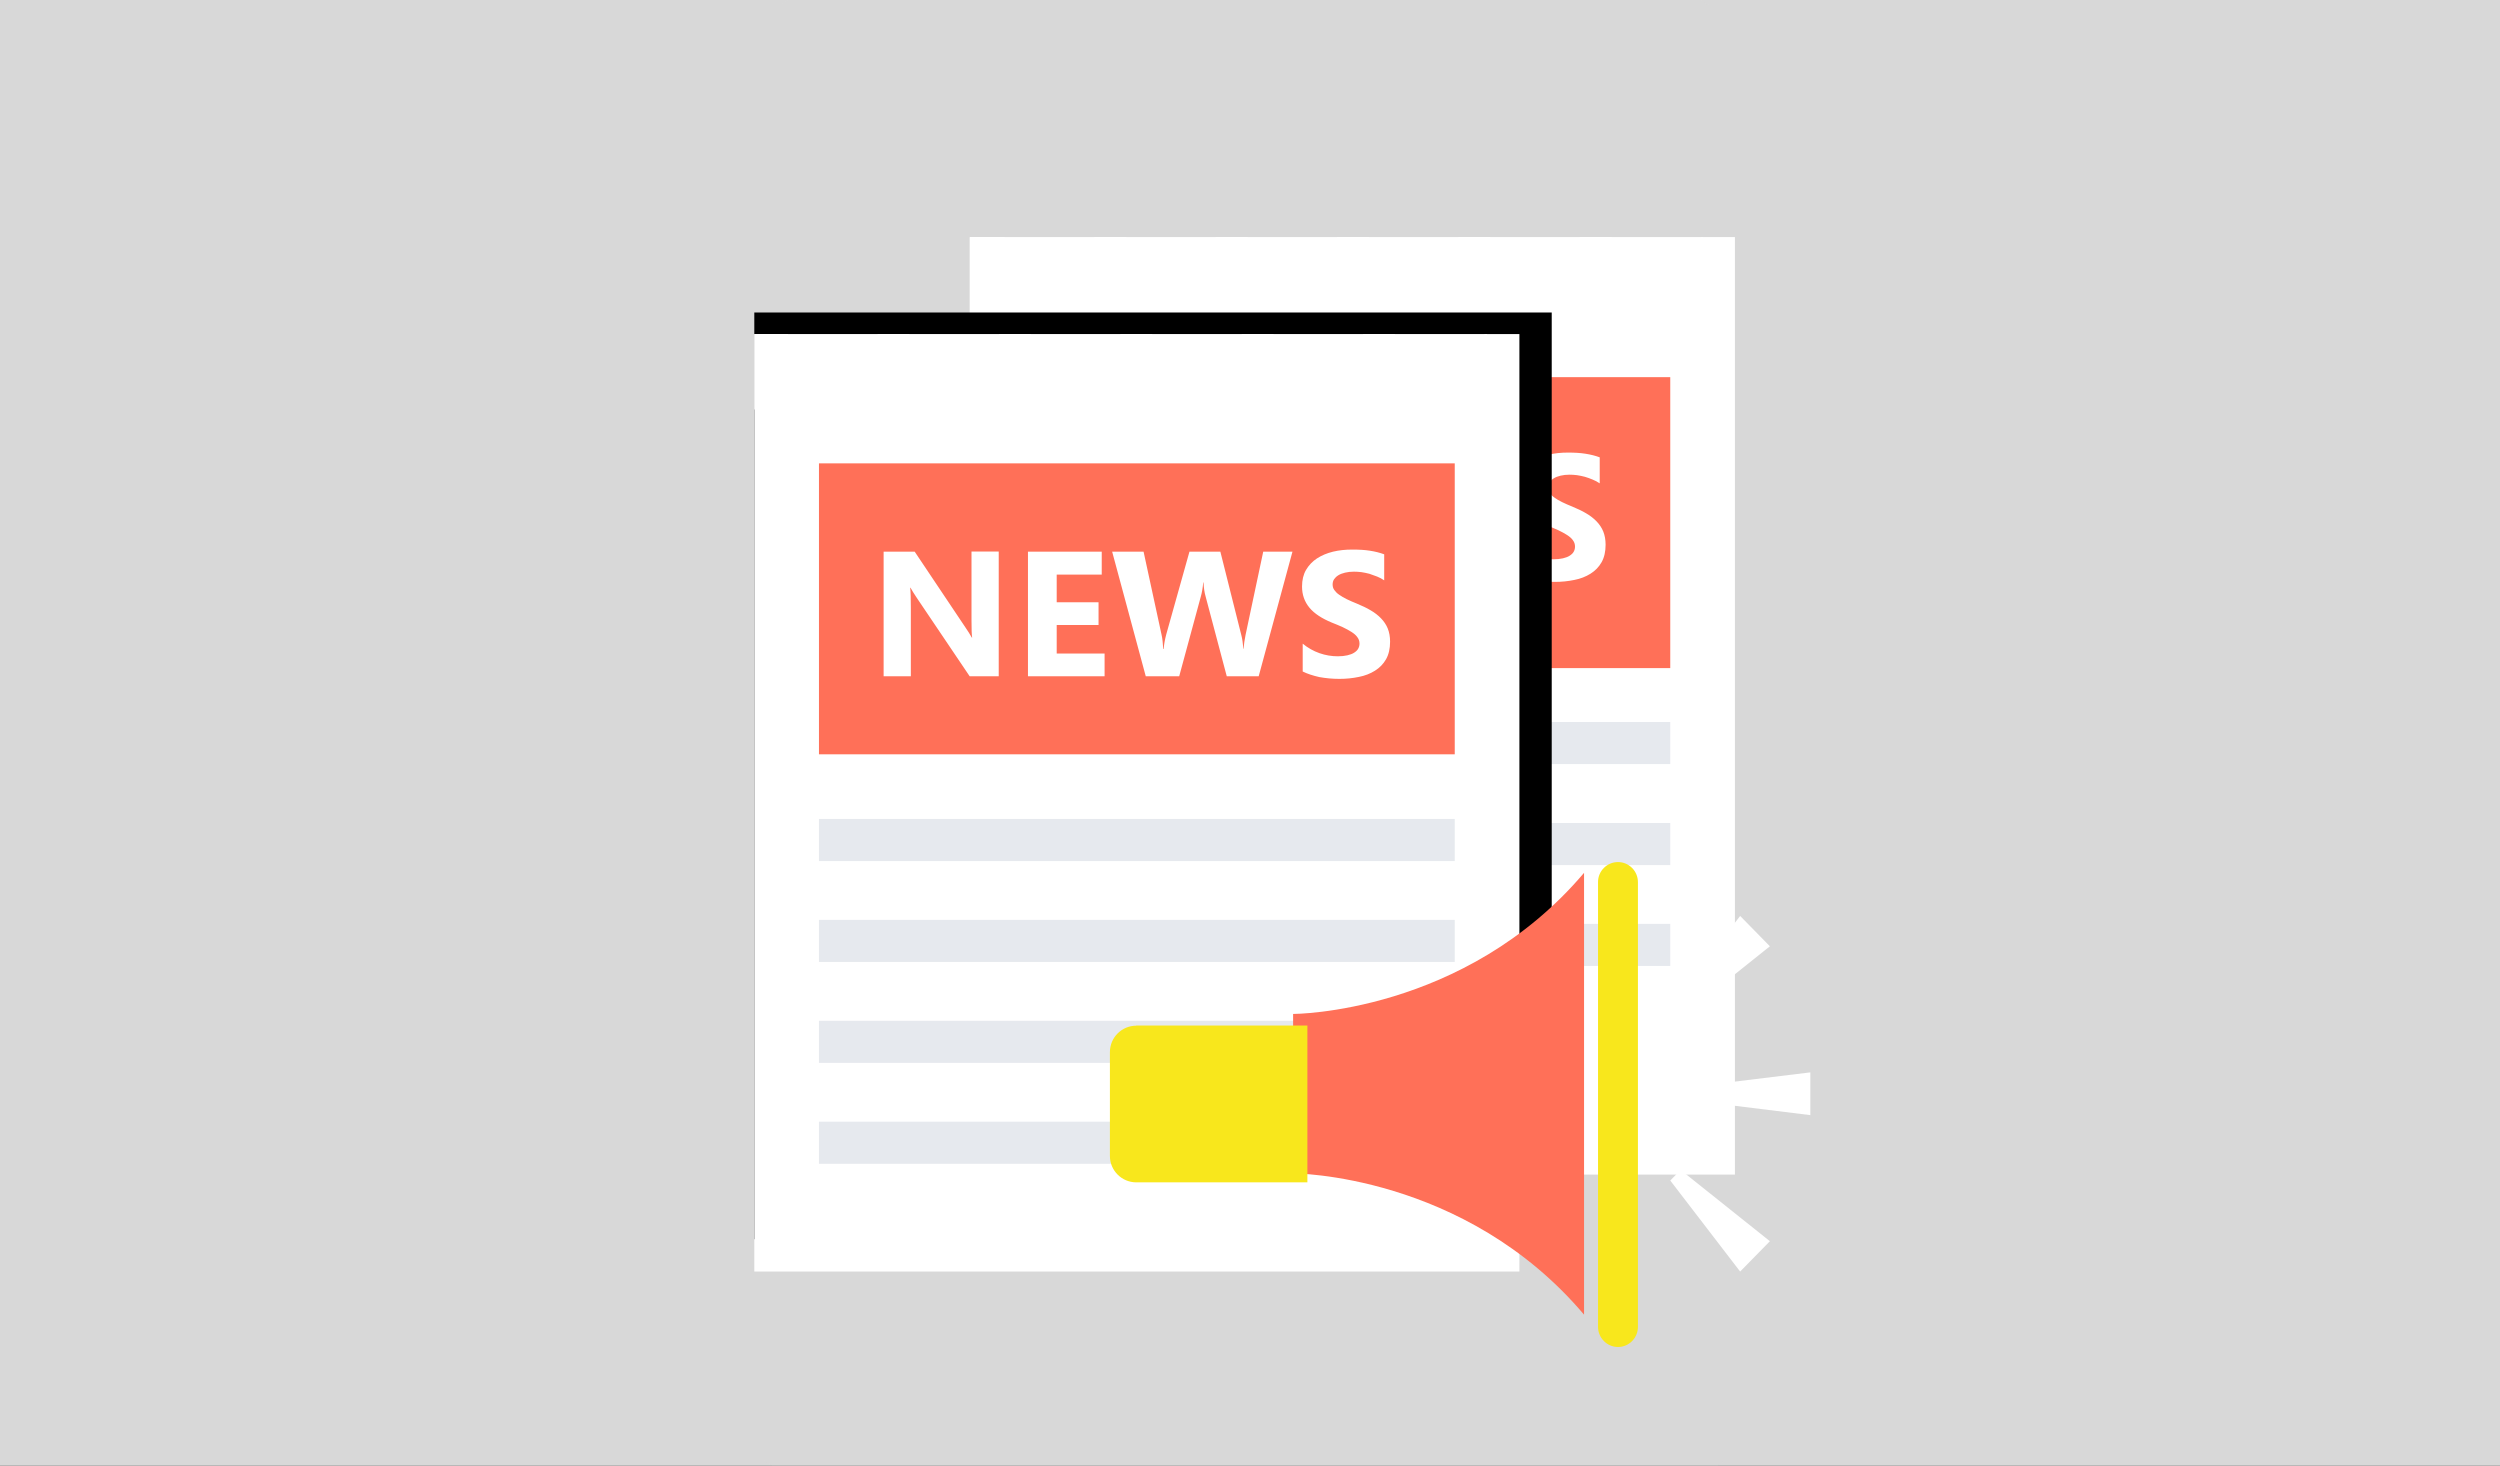 <?xml version="1.0" encoding="UTF-8"?>
<svg width="232px" height="136px" viewBox="0 0 232 136" version="1.1" xmlns="http://www.w3.org/2000/svg" xmlns:xlink="http://www.w3.org/1999/xlink">
    <rect x="0" y="0" width="232" height="136" fill="#333333" stroke="none"/>
    <title>矩形备份 7</title>
    <defs>
        <rect id="path-1" x="0" y="0" width="232" height="136"></rect>
    </defs>
    <g id="二期" stroke="none" stroke-width="1" fill="none" fill-rule="evenodd">
        <g id="四期-新闻中心-详情备份" transform="translate(-1135, -1254)">
            <g id="最新及其他" transform="translate(1135, 508)">
                <g id="矩形备份-7" transform="translate(0, 746)">
                    <mask id="mask-2" fill="white">
                        <use xlink:href="#path-1"></use>
                    </mask>
                    <use id="矩形备份-3" fill="#D8D8D8" xlink:href="#path-1"></use>
                    <g id="duotiaoxinwenbianbo" mask="url(#mask-2)" fill-rule="nonzero">
                        <g transform="translate(35, -12)">
                            <path d="M0,80.5 C0,109.26 15.343,135.835 40.25,150.215 C65.157,164.595 95.843,164.595 120.75,150.215 C145.657,135.835 161,109.26 161,80.5 C161,51.74 145.657,25.165 120.75,10.785 C95.843,-3.595 65.157,-3.595 40.25,10.785 C15.343,25.165 0,51.74 0,80.5 Z" id="路径" fill="#D8D8D8"></path>
                            <path d="M122.869,34 C122.869,34.079 122.885,34.142 122.885,34.205 C122.885,36.51 121.029,38.389 118.716,38.389 C116.419,38.389 114.547,36.526 114.547,34.205 C114.547,34.126 114.563,34.063 114.563,34 L111.605,34 C111.605,34.079 111.621,34.142 111.621,34.205 C111.621,36.51 109.764,38.389 107.452,38.389 C105.139,38.389 103.283,36.526 103.283,34.205 C103.283,34.126 103.298,34.063 103.298,34 L100.341,34 C100.341,34.079 100.356,34.142 100.356,34.205 C100.356,36.51 98.5,38.389 96.187,38.389 C93.875,38.389 92.018,36.526 92.018,34.205 C92.018,34.126 92.034,34.063 92.034,34 L89.076,34 C89.076,34.079 89.092,34.142 89.092,34.205 C89.092,36.51 87.236,38.389 84.923,38.389 C82.61,38.389 80.754,36.526 80.754,34.205 C80.754,34.126 80.77,34.063 80.77,34 L77.812,34 C77.812,34.079 77.828,34.142 77.828,34.205 C77.828,36.51 75.971,38.389 73.659,38.389 C71.346,38.389 69.489,36.526 69.489,34.205 C69.489,34.126 69.505,34.063 69.505,34 L66.548,34 C66.548,34.079 66.563,34.142 66.563,34.205 C66.563,36.51 64.707,38.389 62.394,38.389 C60.097,38.389 58.225,36.526 58.225,34.205 C58.225,34.126 58.241,34.063 58.241,34 L55,34 L55,121 L126,121 L126,34 L122.869,34 L122.869,34 Z" id="路径" fill="#FFFFFF"></path>
                            <polygon id="路径" fill="#FF7058" points="61 47 120 47 120 74 61 74"></polygon>
                            <path d="M77.682,65.757 L74.984,65.757 L70.088,58.496 C69.807,58.071 69.604,57.752 69.495,57.539 L69.464,57.539 C69.511,57.949 69.526,58.572 69.526,59.408 L69.526,65.757 L67,65.757 L67,54.197 L69.885,54.197 L74.594,61.23 C74.813,61.549 75.015,61.868 75.187,62.172 L75.218,62.172 C75.171,61.899 75.156,61.367 75.156,60.577 L75.156,54.182 L77.682,54.182 L77.682,65.757 L77.682,65.757 Z M87.506,65.757 L80.395,65.757 L80.395,54.197 L87.241,54.197 L87.241,56.324 L83.077,56.324 L83.077,58.891 L86.96,58.891 L86.96,61.003 L83.077,61.003 L83.077,63.646 L87.506,63.646 L87.506,65.757 Z M104.924,54.197 L101.79,65.757 L98.827,65.757 L96.862,58.344 C96.753,57.965 96.691,57.524 96.675,57.053 L96.644,57.053 C96.597,57.585 96.519,58.01 96.426,58.344 L94.414,65.757 L91.326,65.757 L88.208,54.197 L91.124,54.197 L92.792,61.899 C92.87,62.233 92.917,62.673 92.948,63.22 L92.995,63.22 C93.011,62.81 93.104,62.354 93.229,61.868 L95.381,54.197 L98.25,54.197 L100.199,61.959 C100.277,62.248 100.34,62.658 100.387,63.205 L100.418,63.205 C100.433,62.78 100.496,62.354 100.589,61.914 L102.227,54.197 L104.924,54.197 L104.924,54.197 Z M105.891,65.316 L105.891,62.734 C106.375,63.129 106.889,63.418 107.451,63.615 C108.012,63.813 108.589,63.904 109.15,63.904 C109.493,63.904 109.774,63.873 110.039,63.813 C110.289,63.752 110.507,63.676 110.663,63.57 C110.834,63.463 110.959,63.342 111.037,63.205 C111.115,63.068 111.162,62.901 111.162,62.734 C111.162,62.506 111.1,62.309 110.959,62.127 C110.834,61.944 110.647,61.792 110.413,61.641 C110.179,61.489 109.914,61.352 109.603,61.2 C109.291,61.063 108.948,60.911 108.589,60.775 C107.669,60.395 106.967,59.939 106.515,59.392 C106.063,58.846 105.829,58.192 105.829,57.433 C105.829,56.825 105.954,56.309 106.203,55.884 C106.453,55.458 106.796,55.094 107.217,54.82 C107.638,54.547 108.137,54.334 108.698,54.197 C109.259,54.061 109.852,54 110.491,54 C111.115,54 111.661,54.03 112.129,54.106 C112.612,54.182 113.049,54.289 113.454,54.441 L113.454,56.856 C113.251,56.719 113.033,56.597 112.799,56.506 C112.565,56.4 112.316,56.324 112.082,56.248 C111.832,56.187 111.583,56.127 111.349,56.096 C111.1,56.066 110.866,56.051 110.647,56.051 C110.351,56.051 110.07,56.081 109.821,56.142 C109.571,56.203 109.369,56.278 109.197,56.385 C109.026,56.491 108.901,56.613 108.807,56.749 C108.714,56.886 108.667,57.053 108.667,57.235 C108.667,57.433 108.714,57.6 108.823,57.752 C108.932,57.904 109.072,58.056 109.275,58.192 C109.462,58.329 109.696,58.466 109.977,58.603 C110.257,58.739 110.569,58.876 110.912,59.013 C111.38,59.21 111.817,59.408 112.191,59.635 C112.565,59.848 112.893,60.106 113.158,60.38 C113.423,60.653 113.641,60.972 113.782,61.322 C113.922,61.671 114,62.081 114,62.552 C114,63.19 113.875,63.737 113.626,64.177 C113.376,64.618 113.033,64.967 112.597,65.241 C112.16,65.514 111.661,65.711 111.1,65.818 C110.523,65.939 109.93,66 109.291,66 C108.636,66 108.028,65.939 107.435,65.833 C106.827,65.696 106.328,65.529 105.891,65.316 L105.891,65.316 Z" id="形状" fill="#FFFFFF"></path>
                            <path d="M61,79 L120,79 L120,82.905 L61,82.905 L61,79 Z M61,88.375 L120,88.375 L120,92.281 L61,92.281 L61,88.375 Z M61,97.735 L120,97.735 L120,101.64 L61,101.64 L61,97.735 Z M61,107.095 L91.006,107.095 L91.006,111 L61,111 L61,107.095 Z" id="形状" fill="#E6E9EE"></path>
                            <polygon id="路径" fill="#FFFFFF" points="55 34 123 34 123 41 55 41"></polygon>
                            <polygon id="路径" fill="#000000" points="35 41 109 41 109 127 35 127"></polygon>
                            <path d="M102.759,43 C102.759,43.079 102.775,43.142 102.775,43.205 C102.775,45.51 100.918,47.389 98.606,47.389 C96.309,47.389 94.437,45.526 94.437,43.205 C94.437,43.126 94.452,43.063 94.452,43 L91.495,43 C91.495,43.079 91.511,43.142 91.511,43.205 C91.511,45.51 89.654,47.389 87.341,47.389 C85.029,47.389 83.172,45.526 83.172,43.205 C83.172,43.126 83.188,43.063 83.188,43 L80.23,43 C80.23,43.079 80.246,43.142 80.246,43.205 C80.246,45.51 78.39,47.389 76.077,47.389 C73.764,47.389 71.908,45.526 71.908,43.205 C71.908,43.126 71.924,43.063 71.924,43 L68.966,43 C68.966,43.079 68.982,43.142 68.982,43.205 C68.982,45.51 67.125,47.389 64.813,47.389 C62.516,47.389 60.644,45.526 60.644,43.205 C60.644,43.126 60.659,43.063 60.659,43 L57.702,43 C57.702,43.079 57.717,43.142 57.717,43.205 C57.717,45.51 55.861,47.389 53.548,47.389 C51.251,47.389 49.379,45.526 49.379,43.205 C49.379,43.126 49.395,43.063 49.395,43 L46.437,43 C46.437,43.079 46.453,43.142 46.453,43.205 C46.453,45.51 44.597,47.389 42.284,47.389 C39.971,47.389 38.115,45.526 38.115,43.205 C38.115,43.126 38.131,43.063 38.131,43 L35,43 L35,130 L106,130 L106,43 L102.759,43 L102.759,43 Z" id="路径" fill="#FFFFFF"></path>
                            <polygon id="路径" fill="#FF7058" points="41 55 100 55 100 82 41 82"></polygon>
                            <path d="M57.682,74.757 L54.984,74.757 L50.088,67.496 C49.807,67.071 49.604,66.752 49.495,66.539 L49.464,66.539 C49.511,66.949 49.526,67.572 49.526,68.408 L49.526,74.757 L47,74.757 L47,63.197 L49.885,63.197 L54.594,70.23 C54.813,70.549 55.015,70.868 55.187,71.172 L55.218,71.172 C55.171,70.899 55.156,70.367 55.156,69.577 L55.156,63.182 L57.682,63.182 L57.682,74.757 L57.682,74.757 Z M67.506,74.757 L60.395,74.757 L60.395,63.197 L67.241,63.197 L67.241,65.324 L63.062,65.324 L63.062,67.891 L66.945,67.891 L66.945,70.003 L63.062,70.003 L63.062,72.646 L67.506,72.646 L67.506,74.757 L67.506,74.757 Z M84.94,63.197 L81.806,74.757 L78.843,74.757 L76.878,67.344 C76.769,66.965 76.706,66.524 76.691,66.053 L76.66,66.053 C76.613,66.585 76.535,67.01 76.441,67.344 L74.43,74.757 L71.326,74.757 L68.208,63.197 L71.124,63.197 L72.792,70.899 C72.87,71.233 72.917,71.673 72.948,72.22 L72.995,72.22 C73.011,71.81 73.104,71.354 73.229,70.868 L75.381,63.197 L78.25,63.197 L80.199,70.959 C80.277,71.248 80.34,71.658 80.387,72.205 L80.418,72.205 C80.433,71.78 80.496,71.354 80.589,70.914 L82.227,63.197 L84.94,63.197 L84.94,63.197 Z M85.891,74.316 L85.891,71.734 C86.375,72.129 86.889,72.418 87.451,72.615 C88.012,72.813 88.589,72.904 89.15,72.904 C89.493,72.904 89.774,72.873 90.039,72.813 C90.289,72.752 90.507,72.676 90.663,72.57 C90.834,72.463 90.959,72.342 91.037,72.205 C91.115,72.068 91.162,71.901 91.162,71.734 C91.162,71.506 91.1,71.309 90.959,71.127 C90.834,70.944 90.647,70.792 90.413,70.641 C90.179,70.489 89.914,70.352 89.603,70.2 C89.291,70.063 88.948,69.911 88.589,69.775 C87.669,69.395 86.967,68.939 86.515,68.392 C86.063,67.846 85.829,67.192 85.829,66.433 C85.829,65.825 85.954,65.309 86.203,64.884 C86.453,64.458 86.796,64.094 87.217,63.82 C87.638,63.547 88.137,63.334 88.698,63.197 C89.259,63.061 89.852,63 90.491,63 C91.115,63 91.661,63.03 92.129,63.106 C92.612,63.182 93.049,63.289 93.454,63.441 L93.454,65.856 C93.251,65.719 93.033,65.597 92.799,65.506 C92.565,65.415 92.316,65.324 92.082,65.248 C91.832,65.187 91.583,65.127 91.349,65.096 C91.1,65.066 90.866,65.051 90.647,65.051 C90.351,65.051 90.07,65.081 89.821,65.142 C89.571,65.203 89.369,65.278 89.197,65.385 C89.026,65.491 88.901,65.613 88.807,65.749 C88.714,65.886 88.667,66.053 88.667,66.235 C88.667,66.433 88.714,66.6 88.823,66.752 C88.932,66.904 89.072,67.056 89.275,67.192 C89.478,67.329 89.696,67.466 89.977,67.603 C90.257,67.739 90.569,67.876 90.912,68.013 C91.38,68.21 91.817,68.408 92.191,68.635 C92.565,68.848 92.893,69.106 93.158,69.38 C93.423,69.653 93.641,69.972 93.782,70.322 C93.922,70.671 94,71.081 94,71.552 C94,72.19 93.875,72.737 93.626,73.177 C93.376,73.618 93.033,73.967 92.597,74.241 C92.16,74.514 91.661,74.711 91.1,74.818 C90.523,74.939 89.93,75 89.291,75 C88.636,75 88.028,74.939 87.435,74.833 C86.827,74.696 86.328,74.529 85.891,74.316 L85.891,74.316 Z" id="形状" fill="#FFFFFF"></path>
                            <path d="M41,88 L100,88 L100,91.907 L41,91.907 L41,88 Z M41,97.364 L100,97.364 L100,101.271 L41,101.271 L41,97.364 Z M41,106.729 L100,106.729 L100,110.636 L41,110.636 L41,106.729 Z M41,116.093 L71.006,116.093 L71.006,120 L41,120 L41,116.093 Z" id="形状" fill="#E6E9EE"></path>
                            <polygon id="路径" fill="#FFFFFF" points="35 43 103 43 103 50 35 50"></polygon>
                            <path d="M85,106.095 L85,120.889 C85,120.889 100.905,120.889 112,134 L112,93 C100.905,106.095 85,106.095 85,106.095 Z" id="路径" fill="#FF7058"></path>
                            <path d="M115.149,92 C114.129,92 113.297,92.831 113.297,93.851 L113.297,135.133 C113.297,136.153 114.129,137 115.149,137 C116.168,137 117,136.169 117,135.133 L117,93.867 C117,92.831 116.168,92 115.149,92 Z M70.448,107.183 C69.098,107.183 68,108.281 68,109.63 L68,119.276 C68,120.625 69.098,121.723 70.448,121.723 L86.326,121.723 L86.326,107.167 L70.448,107.167 L70.448,107.183 Z" id="形状" fill="#F8E71C"></path>
                            <path d="M129.246,99.816 L120.961,106.429 L120,105.448 L126.485,97 L129.246,99.816 Z M129.246,127.184 L120.961,120.571 L120,121.552 L126.485,130 L129.246,127.184 Z M133,115.484 L122.548,114.192 L122.548,112.792 L133,111.516 L133,115.484 Z" id="形状" fill="#FFFFFF"></path>
                        </g>
                    </g>
                </g>
            </g>
        </g>
    </g>
</svg>